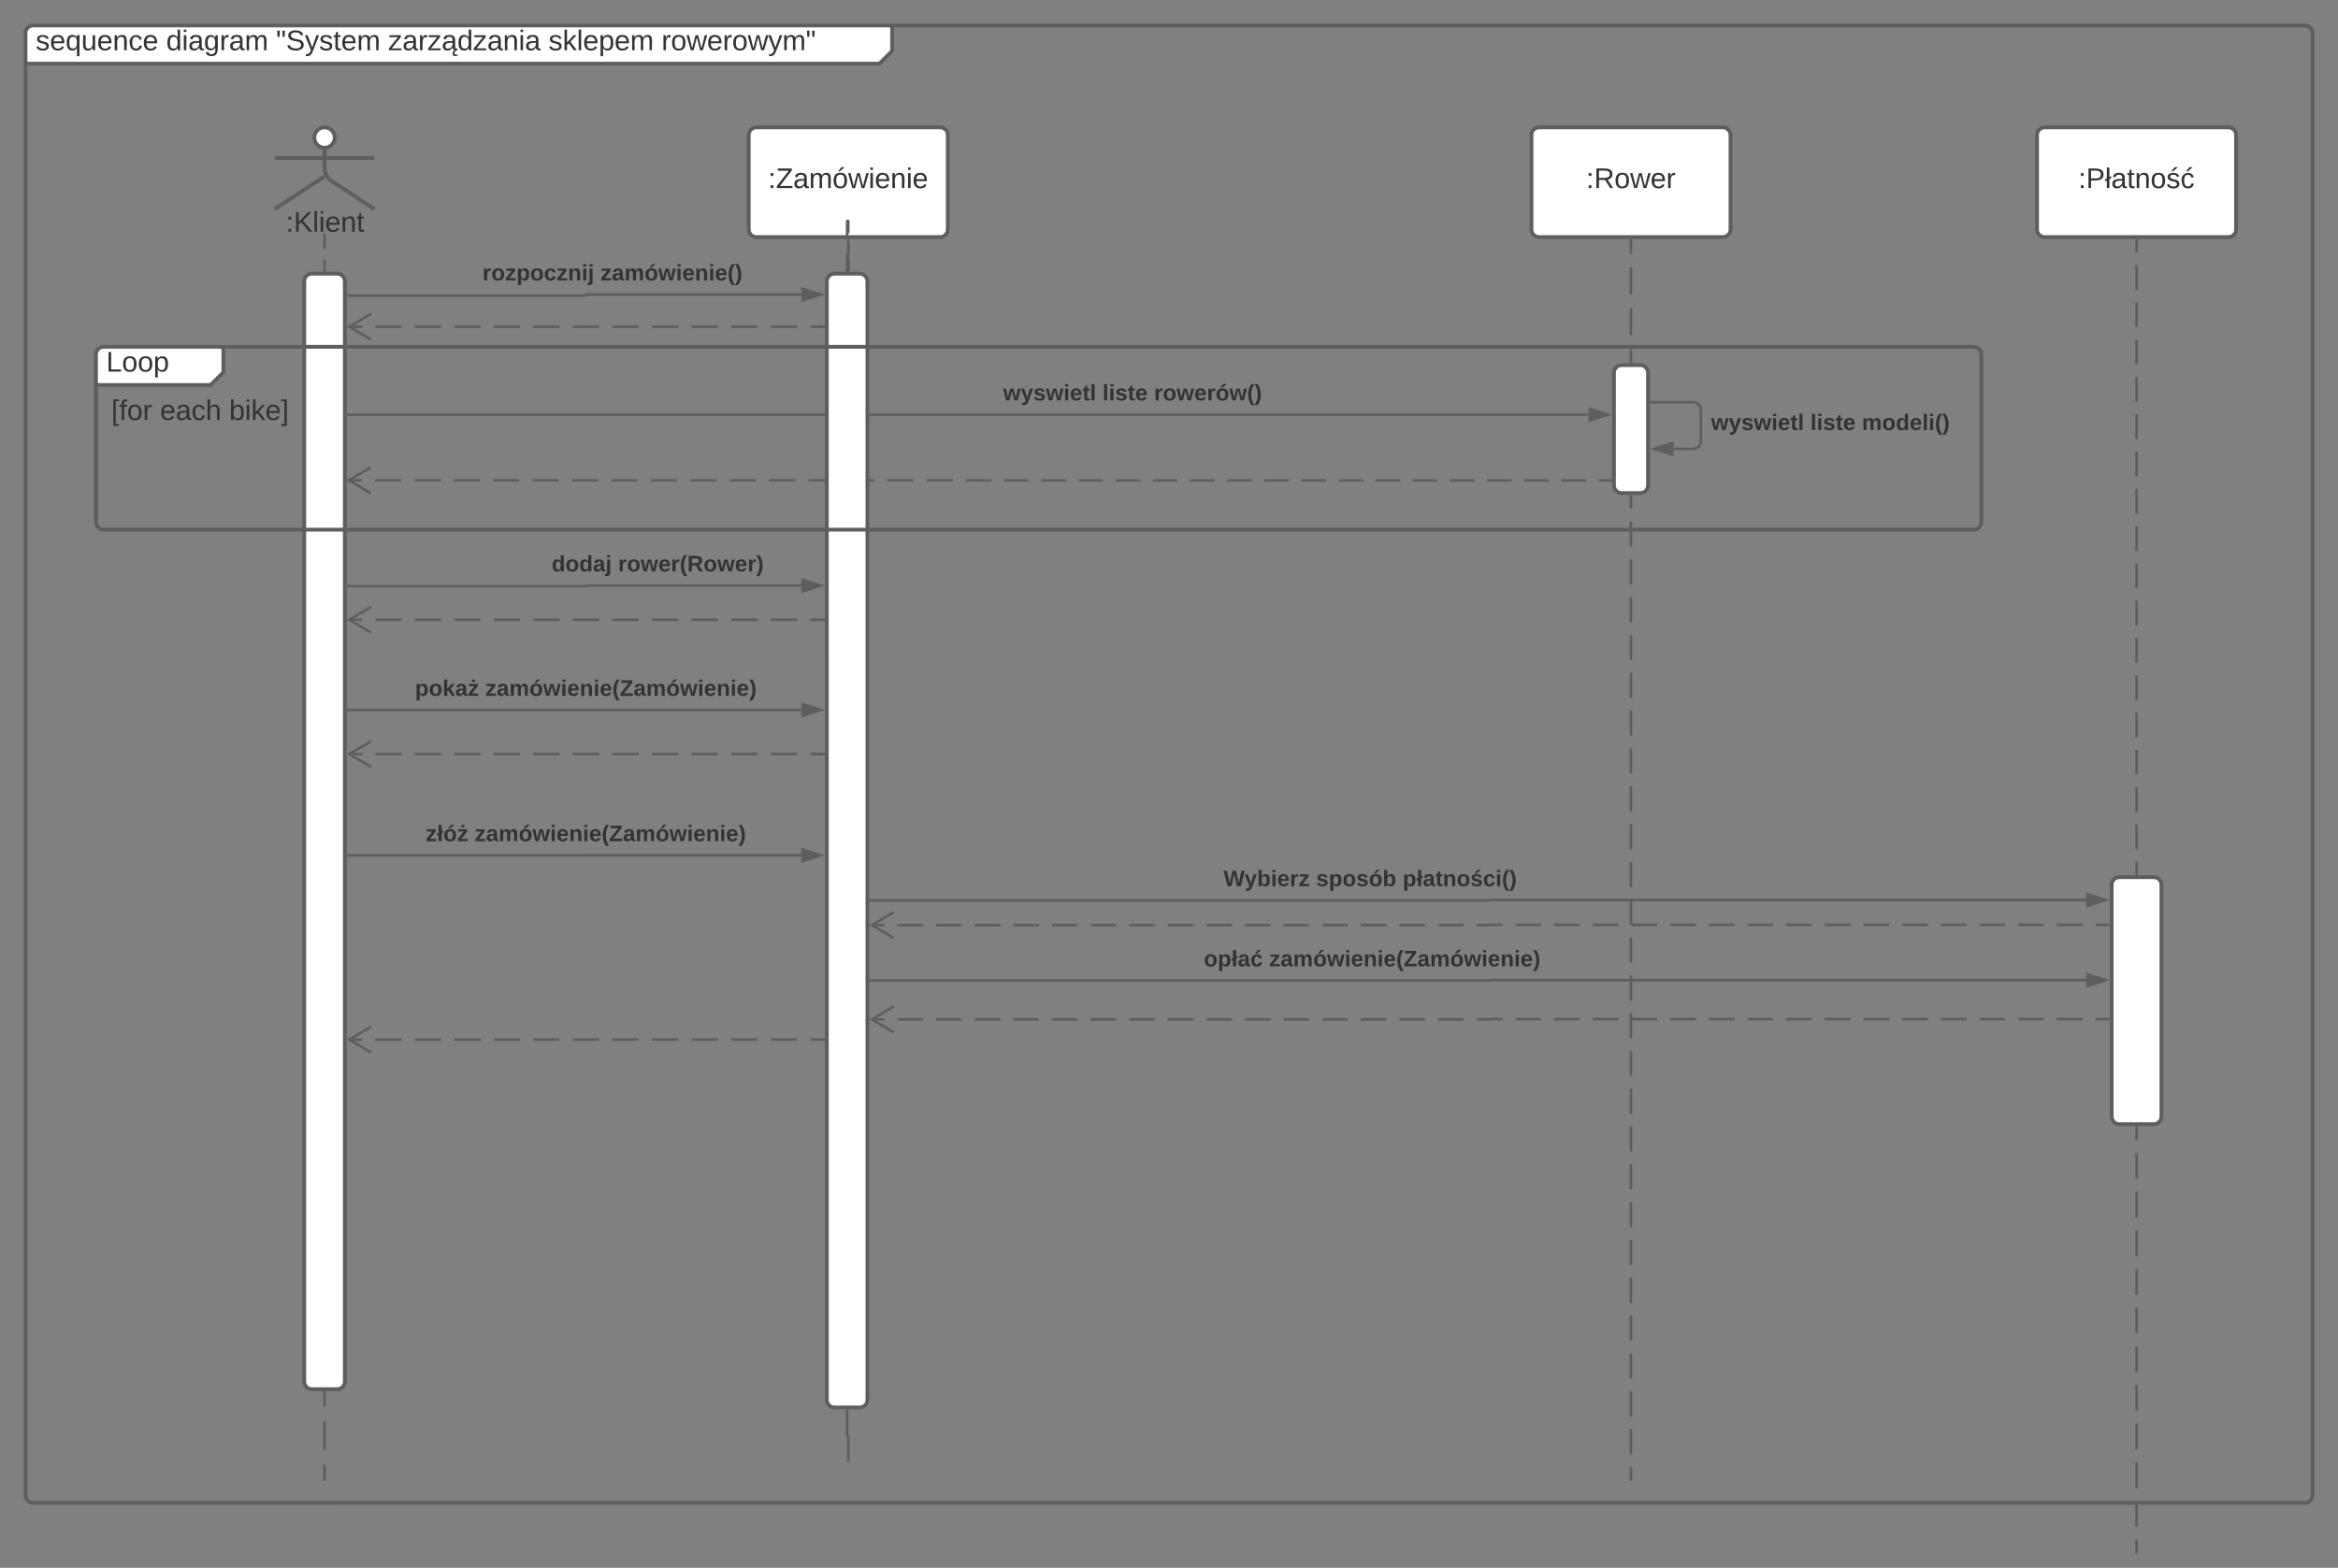 <svg xmlns="http://www.w3.org/2000/svg" xmlns:xlink="http://www.w3.org/1999/xlink" xmlns:lucid="lucid" width="1835.35" height="1231"><rect width="100%" height="100%" fill="#808080" stroke="none"/><g transform="translate(-1824.645 2520)" lucid:page-tab-id="IaPJuu.TAdye"><path d="M2087.43-2411.98c0 4.43-3.6 8.02-8.02 8.02s-8-3.6-8-8.02c0-4.43 3.58-8.02 8-8.02 4.44 0 8.03 3.6 8.03 8.02z" stroke="#5e5e5e" stroke-width="3" fill="#fff"/><path d="M2079.4-2403.96v16.45c0 3.3 2.26 7.47 5.03 9.3l34.05 22.35m-39.07-25.66l-39.06 25.65m0-40.1h78.14" stroke="#5e5e5e" stroke-width="3" fill="none"/><path d="M2040.34-2414c0-3.3 2.7-6 6-6h66.14c3.32 0 6 2.7 6 6v74.15c0 3.32-2.68 6-6 6h-66.14c-3.3 0-6-2.68-6-6z" fill="none"/><use xlink:href="#a" transform="matrix(1,0,0,1,1960.343,-2355.846) translate(88.698 17.778)"/><path d="M2079.4-2332.85v8.4m0 8.42v8.4" stroke="#5e5e5e" stroke-width="2" fill="none"/><path d="M2080.4-2332.82h-2v-4.03h2zM2080.4-2306.63h-2v-1.02h2z" fill="#5e5e5e"/><path d="M2079.4-1426.73v11.38m0 11.38v22.77m0 11.38v11.38" stroke="#5e5e5e" stroke-width="2" fill="none"/><path d="M2080.4-1426.7h-2v-1.03h2z" fill="#5e5e5e"/><path d="M2079.4-1358.46v1.02M3501.86-1634.83v10.12m0 10.1v20.24m0 10.1v20.25m0 10.1v20.23m0 10.12v20.23m0 10.12v20.23m0 10.12v20.23m0 10.1v20.24m0 10.12v20.23m0 10.12v20.22m0 10.12v20.23m0 10.1v10.13" stroke="#5e5e5e" stroke-width="2" fill="none"/><path d="M3502.86-1634.8h-2v-1.03h2z" fill="#5e5e5e"/><path d="M3501.86-1301.03v1.03M3501.86-2331.35v9.76m0 9.77v19.5m0 9.76v19.52m0 9.75v19.52m0 9.75v19.5m0 9.77v19.5m0 9.77v19.52m0 9.76v19.5m0 9.77v19.5m0 9.76v19.53m0 9.75v19.5m0 9.77v19.5m0 9.77v19.5m0 9.77v19.5m0 9.76v19.5m0 9.76v19.52m0 9.75v19.5m0 9.76v9.76" stroke="#5e5e5e" stroke-width="2" fill="none"/><path d="M3502.86-2331.32h-2v-1.03h2zM3502.86-1832.78h-2v-1.03h2z" fill="#5e5e5e"/><path d="M2063.48-2299.13c0-3.3 2.68-6 6-6h19.87c3.3 0 6 2.7 6 6v863.9c0 3.3-2.7 6-6 6h-19.87c-3.32 0-6-2.7-6-6zM3482.33-1825.28c0-3.32 2.68-6 6-6h27.07c3.3 0 6 2.68 6 6v181.95c0 3.32-2.7 6-6 6h-27.07c-3.32 0-6-2.68-6-6z" stroke="#5e5e5e" stroke-width="3" fill="#fff"/><path d="M3105-2130.32v9.9m0 9.9v19.78m0 9.9v19.8m0 9.9v19.78m0 9.9v19.8m0 9.88v19.8m0 9.9v19.78m0 9.9v19.8m0 9.9v19.78m0 9.9v19.8m0 9.88v19.8m0 9.9v19.78m0 9.9v19.8m0 9.9v19.78m0 9.9v19.8m0 9.88v19.8m0 9.9v19.78m0 9.9v19.8m0 9.9v19.78m0 9.9v19.78m0 9.9v19.8m0 9.9v19.78m0 9.9v19.8m0 9.88v19.8m0 9.9v19.78m0 9.9v19.8m0 9.9v9.88" stroke="#5e5e5e" stroke-width="2" fill="none"/><path d="M3106-2130.3h-2v-1.02h2z" fill="#5e5e5e"/><path d="M3105-1358.46v1.02M3105-2331.35v10.62m0 10.6v21.23m0 10.62v21.22m0 10.6v10.63" stroke="#5e5e5e" stroke-width="2" fill="none"/><path d="M3106-2331.32h-2v-1.03h2zM3106-2234.83h-2v-1.03h2z" fill="#5e5e5e"/><path d="M3091.63-2227.33c0-3.32 2.68-6 6-6h14.73c3.3 0 6 2.68 6 6v88.5c0 3.32-2.7 6-6 6h-14.73c-3.32 0-6-2.68-6-6z" stroke="#5e5e5e" stroke-width="3" fill="#fff"/><path d="M3089.13-2142.8h-9.72m-9.7 0h-19.45m-9.72 0h-19.45m-9.72 0h-19.44m-9.72 0h-19.44m-9.72 0h-19.44m-9.72 0h-19.44m-9.72 0h-19.44m-9.72 0h-19.44m-9.72 0h-19.45m-9.72 0h-19.44m-9.73 0h-19.44m-9.72 0h-19.43m-9.72 0h-19.44m-9.7 0h-19.45m-9.72 0H2642m-9.73 0h-19.45m-9.72 0h-9.72l-.03-.02v-.03l-.03-.03-.03-.02h-10.32m-10.3 0h-20.64m-10.3 0h-20.63m-10.3 0h-20.62m-10.3 0h-20.63m-10.3 0h-20.64m-10.3 0h-20.62m-10.3 0h-20.63m-10.3 0h-20.64m-10.3 0h-20.62m-10.3 0h-20.63m-10.3 0h-20.63m-10.32 0h-20.62m-10.3 0h-20.63m-10.3 0h-20.63m-10.3 0h-20.64m-10.3 0h-10.32" stroke="#5e5e5e" stroke-width="2" fill="none"/><path d="M3090.13-2141.8h-1.03v-2h1.03z" fill="#5e5e5e"/><path d="M2115.72-2153.08l-17.2 10.18 17.2 10.18" stroke="#5e5e5e" stroke-width="2" fill="none"/><path d="M3423.72-2414c0-3.3 2.7-6 6-6H3574c3.3 0 6 2.7 6 6v74.15c0 3.32-2.7 6-6 6h-144.28c-3.3 0-6-2.68-6-6z" stroke="#5e5e5e" stroke-width="3" fill="#fff"/><use xlink:href="#b" transform="matrix(1,0,0,1,3423.721,-2420) translate(32.357 47.684)"/><path d="M3026.85-2414c0-3.3 2.7-6 6-6h144.28c3.32 0 6 2.7 6 6v74.15c0 3.32-2.68 6-6 6h-144.28c-3.3 0-6-2.68-6-6z" stroke="#5e5e5e" stroke-width="3" fill="#fff"/><use xlink:href="#c" transform="matrix(1,0,0,1,3026.855,-2420) translate(42.912 47.684)"/><path d="M2097.54-2059.82h186.64c.1 0 .2-.1.2-.2s.1-.2.2-.2h169.13" stroke="#5e5e5e" stroke-width="2" fill="none"/><path d="M2097.57-2058.82h-.72v-2h.72z" fill="#5e5e5e"/><path d="M2468.97-2060.22l-14.26 4.63v-9.26z" stroke="#5e5e5e" stroke-width="2" fill="#5e5e5e"/><use xlink:href="#d" transform="matrix(1,0,0,1,2257.669,-2085.558) translate(0 14.222)"/><use xlink:href="#e" transform="matrix(1,0,0,1,2257.669,-2085.558) translate(52.198 14.222)"/><path d="M2490.54-2331.35v8.05m0 8.05v8.04" stroke="#5e5e5e" stroke-width="2" fill="none"/><path d="M2491.54-2331.32h-2v-1.03h2z" fill="#5e5e5e"/><path d="M2490.54-2307.23v1.02" stroke="#5e5e5e" stroke-width="2" fill="none"/><path d="M2412.4-2414c0-3.3 2.7-6 6-6h144.28c3.32 0 6 2.7 6 6v74.15c0 3.32-2.68 6-6 6H2418.4c-3.3 0-6-2.68-6-6z" stroke="#5e5e5e" stroke-width="3" fill="#fff"/><use xlink:href="#f" transform="matrix(1,0,0,1,2412.405,-2420) translate(15.196 47.684)"/><path d="M2490.54-2261.97v-9.36m0-9.36v-18.7m0-9.35v-18.72m0-9.35v-9.36l-.13-.32-.3-.13-.32.13-.13.32v12.85m0 12.85v12.85M2490.54-2262v1.03" stroke="#5e5e5e" stroke-width="2" fill="none"/><path d="M2490.65-2306.63h-2v-1.02h2z" fill="#5e5e5e"/><path d="M2489.65-1412.37v19.34l.13.3.32.15.3.13.14.32v19.34" stroke="#5e5e5e" stroke-width="2" fill="none"/><path d="M2490.65-1412.35h-2v-1.02h2z" fill="#5e5e5e"/><path d="M2490.54-1372.82v1.03M2097.54-2194.45h495.78s.02 0 .02-.02h478.3" stroke="#5e5e5e" stroke-width="2" fill="none"/><path d="M2097.57-2193.45h-.72v-2h.72z" fill="#5e5e5e"/><path d="M3086.9-2194.48l-14.27 4.64v-9.27z" stroke="#5e5e5e" stroke-width="2" fill="#5e5e5e"/><use xlink:href="#g" transform="matrix(1,0,0,1,2612.143,-2219.813) translate(0 14.222)"/><use xlink:href="#h" transform="matrix(1,0,0,1,2612.143,-2219.813) translate(77.975 14.222)"/><use xlink:href="#i" transform="matrix(1,0,0,1,2612.143,-2219.813) translate(118.42 14.222)"/><path d="M2097.54-2287.85h186.4c.24 0 .44-.2.44-.42 0-.24.2-.43.43-.43h168.9" stroke="#5e5e5e" stroke-width="2" fill="none"/><path d="M2097.57-2286.85h-.72v-2h.72z" fill="#5e5e5e"/><path d="M2468.97-2288.7l-14.26 4.63v-9.27z" stroke="#5e5e5e" stroke-width="2" fill="#5e5e5e"/><use xlink:href="#j" transform="matrix(1,0,0,1,2203.391,-2314.037) translate(0 14.222)"/><use xlink:href="#k" transform="matrix(1,0,0,1,2203.391,-2314.037) translate(92.642 14.222)"/><path d="M2471.2-2263.5h-10.36m-10.37 0h-20.74m-10.37 0h-20.75m-10.36 0h-20.74m-10.37 0h-20.74m-10.38 0h-20.74m-10.37 0h-10.36v.02h-10.34m-10.33 0h-20.65m-10.32 0h-20.66m-10.32 0h-20.65m-10.33 0h-20.65m-10.33 0h-20.65m-10.33 0h-10.33" stroke="#5e5e5e" stroke-width="2" fill="none"/><path d="M2472.2-2262.5h-1.02v-2h1.03z" fill="#5e5e5e"/><path d="M2116.03-2273.65l-17.22 10.18 17.23 10.18" stroke="#5e5e5e" stroke-width="2" fill="none"/><path d="M2473.7-2299.13c0-3.3 2.7-6 6-6h19.88c3.32 0 6 2.7 6 6v878.26c0 3.3-2.68 6-6 6h-19.87c-3.3 0-6-2.7-6-6z" stroke="#5e5e5e" stroke-width="3" fill="#fff"/><path d="M1900-2241.7c0-3.3 2.7-6 6-6h88c3.3 0 6 2.7 6 6v8c0 3.32-1.9 7.9-4.24 10.25l-1.52 1.52c-2.34 2.34-6.93 4.24-10.24 4.24h-78c-3.3 0-6-2.68-6-6z" fill="#fff"/><path d="M2000-2247.7v20l-10 10h-90" stroke="#5e5e5e" stroke-width="3" fill="none"/><path d="M1900-2241.7c0-3.3 2.7-6 6-6h1468c3.3 0 6 2.7 6 6v131.6c0 3.3-2.7 6-6 6H1906c-3.3 0-6-2.7-6-6z" stroke="#5e5e5e" stroke-width="3" fill="none"/><use xlink:href="#l" transform="matrix(1,0,0,1,1908,-2247.692) translate(0 19.444)"/><use xlink:href="#m" transform="matrix(1,0,0,1,1912,-2209.692) translate(0 19.444)"/><use xlink:href="#n" transform="matrix(1,0,0,1,1912,-2209.692) translate(38.21 19.444)"/><use xlink:href="#o" transform="matrix(1,0,0,1,1912,-2209.692) translate(92.531 19.444)"/><path d="M2471.2-2033.4h-10.36m-10.37 0h-20.74m-10.37 0h-20.75m-10.36 0h-20.74m-10.37 0h-20.74m-10.38 0h-20.74m-10.37 0h-20.7m-10.33 0h-20.65m-10.32 0h-20.66m-10.32 0h-20.65m-10.33 0h-20.65m-10.33 0h-20.65m-10.33 0h-10.33" stroke="#5e5e5e" stroke-width="2" fill="none"/><path d="M2472.2-2032.4h-1.02v-2h1.03z" fill="#5e5e5e"/><path d="M2116.03-2043.58l-17.22 10.18 17.23 10.18M2097.85-1962.55h355.86" stroke="#5e5e5e" stroke-width="2" fill="none"/><path d="M2097.87-1961.55h-1.02v-2h1.02z" fill="#5e5e5e"/><path d="M2468.97-1962.56l-14.26 4.63v-9.27z" stroke="#5e5e5e" stroke-width="2" fill="#5e5e5e"/><use xlink:href="#p" transform="matrix(1,0,0,1,2150.43,-1987.897) translate(0 14.222)"/><use xlink:href="#q" transform="matrix(1,0,0,1,2150.43,-1987.897) translate(55.21 14.222)"/><path d="M2471.2-1927.93h-10.36m-10.37 0h-20.74m-10.37 0h-20.75m-10.36 0h-20.74m-10.37 0h-20.74m-10.38 0h-20.74m-10.37 0h-10.36l-.02.02h-10.32m-10.33 0h-20.65m-10.32 0h-20.66m-10.32 0h-20.65m-10.33 0h-20.65m-10.33 0h-20.65m-10.33 0h-10.33" stroke="#5e5e5e" stroke-width="2" fill="none"/><path d="M2472.2-1926.93h-1.02v-2h1.03z" fill="#5e5e5e"/><path d="M2116.03-1938.1l-17.22 10.2 17.23 10.17M2097.85-1848.4h186.67c0-.02 0-.02.02-.02h169.17" stroke="#5e5e5e" stroke-width="2" fill="none"/><path d="M2097.87-1847.4h-1.02v-2h1.02z" fill="#5e5e5e"/><path d="M2468.97-1848.42l-14.26 4.63v-9.26z" stroke="#5e5e5e" stroke-width="2" fill="#5e5e5e"/><use xlink:href="#r" transform="matrix(1,0,0,1,2158.8,-1873.755) translate(0 14.222)"/><use xlink:href="#q" transform="matrix(1,0,0,1,2158.8,-1873.755) translate(38.469 14.222)"/><path d="M2508.08-1813.07h485.76c.06 0 .1-.05.1-.12 0-.05.06-.1.13-.1h468.25" stroke="#5e5e5e" stroke-width="2" fill="none"/><path d="M2508.1-1812.07h-1.02v-2h1.03z" fill="#5e5e5e"/><path d="M3477.6-1813.3l-14.28 4.64v-9.27z" stroke="#5e5e5e" stroke-width="2" fill="#5e5e5e"/><use xlink:href="#s" transform="matrix(1,0,0,1,2785.18,-1838.407) translate(0 14.222)"/><use xlink:href="#t" transform="matrix(1,0,0,1,2785.18,-1838.407) translate(72.642 14.222)"/><use xlink:href="#u" transform="matrix(1,0,0,1,2785.18,-1838.407) translate(140.593 14.222)"/><path d="M3479.83-1793.84h-10.12m-10.1 0h-20.25m-10.12 0H3409m-10.13 0h-20.24m-10.12 0h-20.23m-10.12 0h-20.24m-10.1 0h-20.25m-10.12 0h-20.24m-10.13 0h-20.24m-10.12 0h-20.23m-10.12 0h-20.24m-10.1 0h-20.25m-10.12 0h-20.24m-10.13 0h-20.24m-10.12 0h-20.23m-10.12 0h-20.24m-10.1 0h-10.13l-.08.03-.05.07-.03.08-.08.04h-10.1m-10.1 0h-20.2m-10.12 0h-20.2m-10.1 0h-20.2m-10.1 0h-20.22m-10.1 0h-20.2m-10.1 0h-20.22m-10.1 0h-20.2m-10.1 0h-20.2m-10.12 0h-20.2m-10.1 0h-20.2m-10.1 0h-20.22m-10.1 0h-20.2m-10.1 0h-20.22m-10.1 0h-20.2m-10.1 0h-20.2m-10.12 0h-10.1" stroke="#5e5e5e" stroke-width="2" fill="none"/><path d="M3480.83-1792.84h-1.03v-2h1.03z" fill="#5e5e5e"/><path d="M2526.26-1803.8l-17.2 10.2 17.2 10.17M2508.08-1750.14h485.75c.07 0 .12-.05.12-.12 0-.07.06-.12.13-.12h468.24" stroke="#5e5e5e" stroke-width="2" fill="none"/><path d="M2508.1-1749.14h-1.02v-2h1.03z" fill="#5e5e5e"/><path d="M3477.6-1750.38l-14.28 4.63v-9.27z" stroke="#5e5e5e" stroke-width="2" fill="#5e5e5e"/><use xlink:href="#v" transform="matrix(1,0,0,1,2769.697,-1775.47) translate(0 14.222)"/><use xlink:href="#q" transform="matrix(1,0,0,1,2769.697,-1775.47) translate(51.259 14.222)"/><path d="M3479.83-1719.82h-10.12m-10.1 0h-20.25m-10.12 0H3409m-10.13 0h-20.24m-10.12 0h-20.23m-10.12 0h-20.24m-10.1 0h-20.25m-10.12 0h-20.24m-10.13 0h-20.24m-10.12 0h-20.22m-10.12 0h-20.24m-10.12 0h-20.24m-10.12 0h-20.24m-10.12 0h-20.24m-10.12 0h-20.24m-10.12 0h-20.24m-10.12 0h-10.12l-.1.03-.03.1-.03.1-.1.03h-10.1m-10.1 0h-20.2m-10.1 0h-20.2m-10.12 0h-20.2m-10.1 0h-20.2m-10.1 0h-20.22m-10.1 0h-20.2m-10.1 0h-20.2m-10.12 0h-20.2m-10.1 0h-20.2m-10.1 0h-20.22m-10.1 0h-20.2m-10.1 0h-20.2m-10.1 0h-20.22m-10.1 0h-20.2m-10.1 0h-20.22m-10.1 0h-10.1" stroke="#5e5e5e" stroke-width="2" fill="none"/><path d="M3480.83-1718.82h-1.03v-2h1.03z" fill="#5e5e5e"/><path d="M2526.26-1729.75l-17.2 10.18 17.2 10.18M2471.2-1703.77h-10.36m-10.37 0h-20.74m-10.37 0h-20.75m-10.36 0h-20.74m-10.37 0h-20.74m-10.38 0h-20.74m-10.37 0h-20.7m-10.33 0h-20.65m-10.32 0h-20.66m-10.32 0h-20.65m-10.33 0h-20.65m-10.33 0h-20.65m-10.33 0h-10.33" stroke="#5e5e5e" stroke-width="2" fill="none"/><path d="M2472.2-1702.77h-1.02v-2h1.03z" fill="#5e5e5e"/><path d="M2116.03-1713.94l-17.22 10.18 17.23 10.2" stroke="#5e5e5e" stroke-width="2" fill="none"/><path d="M1844.65-2494c0-3.3 2.68-6 6-6H2519c3.3 0 6 2.7 6 6v8c0 3.3-1.9 7.9-4.24 10.24l-1.52 1.52c-2.34 2.34-6.93 4.24-10.24 4.24h-658.35c-3.32 0-6-2.7-6-6z" fill="#fff"/><path d="M2525-2500v20l-10 10h-670.35" stroke="#5e5e5e" stroke-width="3" fill="none"/><path d="M1844.65-2494c0-3.3 2.68-6 6-6H3634c3.3 0 6 2.7 6 6v1148c0 3.3-2.7 6-6 6H1850.65c-3.32 0-6-2.7-6-6z" stroke="#5e5e5e" stroke-width="3" fill="none"/><g><use xlink:href="#w" transform="matrix(1,0,0,1,1852.645,-2500) translate(0 19.444)"/><use xlink:href="#x" transform="matrix(1,0,0,1,1852.645,-2500) translate(102.469 19.444)"/><use xlink:href="#y" transform="matrix(1,0,0,1,1852.645,-2500) translate(188.704 19.444)"/><use xlink:href="#z" transform="matrix(1,0,0,1,1852.645,-2500) translate(276.728 19.444)"/><use xlink:href="#A" transform="matrix(1,0,0,1,1852.645,-2500) translate(402.531 19.444)"/><use xlink:href="#B" transform="matrix(1,0,0,1,1852.645,-2500) translate(491.296 19.444)"/></g><path d="M3120.86-2204.2h33c3.3 0 6 2.68 6 6v24.6c0 3.33-2.7 6-6 6h-15.5" stroke="#5e5e5e" stroke-width="2" fill="none"/><path d="M3120.9-2203.2h-1.04v-2h1.03z" fill="#5e5e5e"/><path d="M3123.1-2167.6l14.26-4.62v9.27z" stroke="#5e5e5e" stroke-width="2" fill="#5e5e5e"/><g><use xlink:href="#g" transform="matrix(1,0,0,1,3167.86,-2196.562) translate(0 14.222)"/><use xlink:href="#h" transform="matrix(1,0,0,1,3167.86,-2196.562) translate(77.975 14.222)"/><use xlink:href="#C" transform="matrix(1,0,0,1,3167.86,-2196.562) translate(118.42 14.222)"/></g><defs><path fill="#333" d="M33-154v-36h34v36H33zM33 0v-36h34V0H33" id="D"/><path fill="#333" d="M194 0L95-120 63-95V0H30v-248h33v124l119-124h40L117-140 236 0h-42" id="E"/><path fill="#333" d="M24 0v-261h32V0H24" id="F"/><path fill="#333" d="M24-231v-30h32v30H24zM24 0v-190h32V0H24" id="G"/><path fill="#333" d="M100-194c63 0 86 42 84 106H49c0 40 14 67 53 68 26 1 43-12 49-29l28 8c-11 28-37 45-77 45C44 4 14-33 15-96c1-61 26-98 85-98zm52 81c6-60-76-77-97-28-3 7-6 17-6 28h103" id="H"/><path fill="#333" d="M117-194c89-4 53 116 60 194h-32v-121c0-31-8-49-39-48C34-167 62-67 57 0H25l-1-190h30c1 10-1 24 2 32 11-22 29-35 61-36" id="I"/><path fill="#333" d="M59-47c-2 24 18 29 38 22v24C64 9 27 4 27-40v-127H5v-23h24l9-43h21v43h35v23H59v120" id="J"/><g id="a"><use transform="matrix(0.062,0,0,0.062,0,0)" xlink:href="#D"/><use transform="matrix(0.062,0,0,0.062,6.173,0)" xlink:href="#E"/><use transform="matrix(0.062,0,0,0.062,20.988,0)" xlink:href="#F"/><use transform="matrix(0.062,0,0,0.062,25.864,0)" xlink:href="#G"/><use transform="matrix(0.062,0,0,0.062,30.741,0)" xlink:href="#H"/><use transform="matrix(0.062,0,0,0.062,43.086,0)" xlink:href="#I"/><use transform="matrix(0.062,0,0,0.062,55.432,0)" xlink:href="#J"/></g><path fill="#333" d="M30-248c87 1 191-15 191 75 0 78-77 80-158 76V0H30v-248zm33 125c57 0 124 11 124-50 0-59-68-47-124-48v98" id="K"/><path fill="#333" d="M24 0v-95L3-83v-28l21-12v-138h32v120l22-13v28l-22 12V0H24" id="L"/><path fill="#333" d="M141-36C126-15 110 5 73 4 37 3 15-17 15-53c-1-64 63-63 125-63 3-35-9-54-41-54-24 1-41 7-42 31l-33-3c5-37 33-52 76-52 45 0 72 20 72 64v82c-1 20 7 32 28 27v20c-31 9-61-2-59-35zM48-53c0 20 12 33 32 33 41-3 63-29 60-74-43 2-92-5-92 41" id="M"/><path fill="#333" d="M100-194c62-1 85 37 85 99 1 63-27 99-86 99S16-35 15-95c0-66 28-99 85-99zM99-20c44 1 53-31 53-75 0-43-8-75-51-75s-53 32-53 75 10 74 51 75" id="N"/><path fill="#333" d="M135-143c-3-34-86-38-87 0 15 53 115 12 119 90S17 21 10-45l28-5c4 36 97 45 98 0-10-56-113-15-118-90-4-57 82-63 122-42 12 7 21 19 24 35zm-67-68c8-23 27-35 38-54h36v5l-58 49H68" id="O"/><path fill="#333" d="M96-169c-40 0-48 33-48 73s9 75 48 75c24 0 41-14 43-38l32 2c-6 37-31 61-74 61-59 0-76-41-82-99-10-93 101-131 147-64 4 7 5 14 7 22l-32 3c-4-21-16-35-41-35zm-20-42c8-23 27-35 38-54h36v5l-58 49H76" id="P"/><g id="b"><use transform="matrix(0.062,0,0,0.062,0,0)" xlink:href="#D"/><use transform="matrix(0.062,0,0,0.062,6.173,0)" xlink:href="#K"/><use transform="matrix(0.062,0,0,0.062,20.988,0)" xlink:href="#L"/><use transform="matrix(0.062,0,0,0.062,25.864,0)" xlink:href="#M"/><use transform="matrix(0.062,0,0,0.062,38.21,0)" xlink:href="#J"/><use transform="matrix(0.062,0,0,0.062,44.383,0)" xlink:href="#I"/><use transform="matrix(0.062,0,0,0.062,56.728,0)" xlink:href="#N"/><use transform="matrix(0.062,0,0,0.062,69.074,0)" xlink:href="#O"/><use transform="matrix(0.062,0,0,0.062,80.185,0)" xlink:href="#P"/></g><path fill="#333" d="M233-177c-1 41-23 64-60 70L243 0h-38l-65-103H63V0H30v-248c88 3 205-21 203 71zM63-129c60-2 137 13 137-47 0-61-80-42-137-45v92" id="Q"/><path fill="#333" d="M206 0h-36l-40-164L89 0H53L-1-190h32L70-26l43-164h34l41 164 42-164h31" id="R"/><path fill="#333" d="M114-163C36-179 61-72 57 0H25l-1-190h30c1 12-1 29 2 39 6-27 23-49 58-41v29" id="S"/><g id="c"><use transform="matrix(0.062,0,0,0.062,0,0)" xlink:href="#D"/><use transform="matrix(0.062,0,0,0.062,6.173,0)" xlink:href="#Q"/><use transform="matrix(0.062,0,0,0.062,22.16,0)" xlink:href="#N"/><use transform="matrix(0.062,0,0,0.062,34.506,0)" xlink:href="#R"/><use transform="matrix(0.062,0,0,0.062,50.494,0)" xlink:href="#H"/><use transform="matrix(0.062,0,0,0.062,62.84,0)" xlink:href="#S"/></g><path fill="#333" d="M88-194c31-1 46 15 58 34l-1-101h50l1 261h-48c-2-10 0-23-3-31C134-8 116 4 84 4 32 4 16-41 15-95c0-56 19-97 73-99zm17 164c33 0 40-30 41-66 1-37-9-64-41-64s-38 30-39 65c0 43 13 65 39 65" id="T"/><path fill="#333" d="M110-194c64 0 96 36 96 99 0 64-35 99-97 99-61 0-95-36-95-99 0-62 34-99 96-99zm-1 164c35 0 45-28 45-65 0-40-10-65-43-65-34 0-45 26-45 65 0 36 10 65 43 65" id="U"/><path fill="#333" d="M133-34C117-15 103 5 69 4 32 3 11-16 11-54c-1-60 55-63 116-61 1-26-3-47-28-47-18 1-26 9-28 27l-52-2c7-38 36-58 82-57s74 22 75 68l1 82c-1 14 12 18 25 15v27c-30 8-71 5-69-32zm-48 3c29 0 43-24 42-57-32 0-66-3-65 30 0 17 8 27 23 27" id="V"/><path fill="#333" d="M25-224v-37h50v37H25zM75 22c2 45-34 59-81 51V38c22 5 31-5 31-27v-201h50V22" id="W"/><g id="d"><use transform="matrix(0.049,0,0,0.049,0,0)" xlink:href="#T"/><use transform="matrix(0.049,0,0,0.049,10.815,0)" xlink:href="#U"/><use transform="matrix(0.049,0,0,0.049,21.63,0)" xlink:href="#T"/><use transform="matrix(0.049,0,0,0.049,32.444,0)" xlink:href="#V"/><use transform="matrix(0.049,0,0,0.049,42.321,0)" xlink:href="#W"/></g><path fill="#333" d="M135-150c-39-12-60 13-60 57V0H25l-1-190h47c2 13-1 29 3 40 6-28 27-53 61-41v41" id="X"/><path fill="#333" d="M231 0h-52l-39-155L100 0H48L-1-190h46L77-45c9-52 24-97 36-145h53l37 145 32-145h46" id="Y"/><path fill="#333" d="M185-48c-13 30-37 53-82 52C43 2 14-33 14-96s30-98 90-98c62 0 83 45 84 108H66c0 31 8 55 39 56 18 0 30-7 34-22zm-45-69c5-46-57-63-70-21-2 6-4 13-4 21h74" id="Z"/><path fill="#333" d="M67-93c0 74 22 123 53 168H70C40 30 18-18 18-93s22-123 52-168h50c-32 44-53 94-53 168" id="aa"/><path fill="#333" d="M240-174c0 40-23 61-54 70L253 0h-59l-57-94H76V0H24v-248c93 4 217-23 216 74zM76-134c48-2 112 12 112-38 0-48-66-32-112-35v73" id="ab"/><path fill="#333" d="M102-93c0 74-22 123-52 168H0C30 29 54-18 53-93c0-74-22-123-53-168h50c30 45 52 94 52 168" id="ac"/><g id="e"><use transform="matrix(0.049,0,0,0.049,0,0)" xlink:href="#X"/><use transform="matrix(0.049,0,0,0.049,6.914,0)" xlink:href="#U"/><use transform="matrix(0.049,0,0,0.049,17.728,0)" xlink:href="#Y"/><use transform="matrix(0.049,0,0,0.049,31.556,0)" xlink:href="#Z"/><use transform="matrix(0.049,0,0,0.049,41.432,0)" xlink:href="#X"/><use transform="matrix(0.049,0,0,0.049,48.346,0)" xlink:href="#aa"/><use transform="matrix(0.049,0,0,0.049,54.222,0)" xlink:href="#ab"/><use transform="matrix(0.049,0,0,0.049,67.012,0)" xlink:href="#U"/><use transform="matrix(0.049,0,0,0.049,77.827,0)" xlink:href="#Y"/><use transform="matrix(0.049,0,0,0.049,91.654,0)" xlink:href="#Z"/><use transform="matrix(0.049,0,0,0.049,101.531,0)" xlink:href="#X"/><use transform="matrix(0.049,0,0,0.049,108.444,0)" xlink:href="#ac"/></g><path fill="#333" d="M209 0H11v-25l151-195H24v-28h176v25L50-27h159V0" id="ad"/><path fill="#333" d="M210-169c-67 3-38 105-44 169h-31v-121c0-29-5-50-35-48C34-165 62-65 56 0H25l-1-190h30c1 10-1 24 2 32 10-44 99-50 107 0 11-21 27-35 58-36 85-2 47 119 55 194h-31v-121c0-29-5-49-35-48" id="ae"/><path fill="#333" d="M100-194c62-1 85 37 85 99 1 63-27 99-86 99S16-35 15-95c0-66 28-99 85-99zM99-20c44 1 53-31 53-75 0-43-8-75-51-75s-53 32-53 75 10 74 51 75zM76-211c8-23 27-35 38-54h36v5l-58 49H76" id="af"/><g id="f"><use transform="matrix(0.062,0,0,0.062,0,0)" xlink:href="#D"/><use transform="matrix(0.062,0,0,0.062,6.173,0)" xlink:href="#ad"/><use transform="matrix(0.062,0,0,0.062,19.691,0)" xlink:href="#M"/><use transform="matrix(0.062,0,0,0.062,32.037,0)" xlink:href="#ae"/><use transform="matrix(0.062,0,0,0.062,50.494,0)" xlink:href="#af"/><use transform="matrix(0.062,0,0,0.062,62.84,0)" xlink:href="#R"/><use transform="matrix(0.062,0,0,0.062,78.827,0)" xlink:href="#G"/><use transform="matrix(0.062,0,0,0.062,83.704,0)" xlink:href="#H"/><use transform="matrix(0.062,0,0,0.062,96.049,0)" xlink:href="#I"/><use transform="matrix(0.062,0,0,0.062,108.395,0)" xlink:href="#G"/><use transform="matrix(0.062,0,0,0.062,113.272,0)" xlink:href="#H"/></g><path fill="#333" d="M123 10C108 53 80 86 19 72V37c35 8 53-11 59-39L3-190h52l48 148c12-52 28-100 44-148h51" id="ag"/><path fill="#333" d="M137-138c1-29-70-34-71-4 15 46 118 7 119 86 1 83-164 76-172 9l43-7c4 19 20 25 44 25 33 8 57-30 24-41C81-84 22-81 20-136c-2-80 154-74 161-7" id="ah"/><path fill="#333" d="M25-224v-37h50v37H25zM25 0v-190h50V0H25" id="ai"/><path fill="#333" d="M115-3C79 11 28 4 28-45v-112H4v-33h27l15-45h31v45h36v33H77v99c-1 23 16 31 38 25v30" id="aj"/><path fill="#333" d="M25 0v-261h50V0H25" id="ak"/><g id="g"><use transform="matrix(0.049,0,0,0.049,0,0)" xlink:href="#Y"/><use transform="matrix(0.049,0,0,0.049,13.827,0)" xlink:href="#ag"/><use transform="matrix(0.049,0,0,0.049,23.704,0)" xlink:href="#ah"/><use transform="matrix(0.049,0,0,0.049,33.58,0)" xlink:href="#Y"/><use transform="matrix(0.049,0,0,0.049,47.407,0)" xlink:href="#ai"/><use transform="matrix(0.049,0,0,0.049,52.346,0)" xlink:href="#Z"/><use transform="matrix(0.049,0,0,0.049,62.222,0)" xlink:href="#aj"/><use transform="matrix(0.049,0,0,0.049,68.099,0)" xlink:href="#ak"/></g><g id="h"><use transform="matrix(0.049,0,0,0.049,0,0)" xlink:href="#ak"/><use transform="matrix(0.049,0,0,0.049,4.938,0)" xlink:href="#ai"/><use transform="matrix(0.049,0,0,0.049,9.877,0)" xlink:href="#ah"/><use transform="matrix(0.049,0,0,0.049,19.753,0)" xlink:href="#aj"/><use transform="matrix(0.049,0,0,0.049,25.63,0)" xlink:href="#Z"/></g><path fill="#333" d="M110-194c64 0 96 36 96 99 0 64-35 99-97 99-61 0-95-36-95-99 0-62 34-99 96-99zm-1 164c35 0 45-28 45-65 0-40-10-65-43-65-34 0-45 26-45 65 0 36 10 65 43 65zM81-208v-5l45-51h45v8l-60 48H81" id="al"/><g id="i"><use transform="matrix(0.049,0,0,0.049,0,0)" xlink:href="#X"/><use transform="matrix(0.049,0,0,0.049,6.914,0)" xlink:href="#U"/><use transform="matrix(0.049,0,0,0.049,17.728,0)" xlink:href="#Y"/><use transform="matrix(0.049,0,0,0.049,31.556,0)" xlink:href="#Z"/><use transform="matrix(0.049,0,0,0.049,41.432,0)" xlink:href="#X"/><use transform="matrix(0.049,0,0,0.049,48.346,0)" xlink:href="#al"/><use transform="matrix(0.049,0,0,0.049,59.16,0)" xlink:href="#Y"/><use transform="matrix(0.049,0,0,0.049,72.988,0)" xlink:href="#aa"/><use transform="matrix(0.049,0,0,0.049,78.864,0)" xlink:href="#ac"/></g><path fill="#333" d="M12 0v-35l95-120H19v-35h142v35L67-36h103V0H12" id="am"/><path fill="#333" d="M135-194c53 0 70 44 70 98 0 56-19 98-73 100-31 1-45-17-59-34 3 33 2 69 2 105H25l-1-265h48c2 10 0 23 3 31 11-24 29-35 60-35zM114-30c33 0 39-31 40-66 0-38-9-64-40-64-56 0-55 130 0 130" id="an"/><path fill="#333" d="M190-63c-7 42-38 67-86 67-59 0-84-38-90-98-12-110 154-137 174-36l-49 2c-2-19-15-32-35-32-30 0-35 28-38 64-6 74 65 87 74 30" id="ao"/><path fill="#333" d="M135-194c87-1 58 113 63 194h-50c-7-57 23-157-34-157-59 0-34 97-39 157H25l-1-190h47c2 12-1 28 3 38 12-26 28-41 61-42" id="ap"/><g id="j"><use transform="matrix(0.049,0,0,0.049,0,0)" xlink:href="#X"/><use transform="matrix(0.049,0,0,0.049,6.914,0)" xlink:href="#U"/><use transform="matrix(0.049,0,0,0.049,17.728,0)" xlink:href="#am"/><use transform="matrix(0.049,0,0,0.049,26.617,0)" xlink:href="#an"/><use transform="matrix(0.049,0,0,0.049,37.432,0)" xlink:href="#U"/><use transform="matrix(0.049,0,0,0.049,48.247,0)" xlink:href="#ao"/><use transform="matrix(0.049,0,0,0.049,58.123,0)" xlink:href="#am"/><use transform="matrix(0.049,0,0,0.049,67.012,0)" xlink:href="#ap"/><use transform="matrix(0.049,0,0,0.049,77.827,0)" xlink:href="#ai"/><use transform="matrix(0.049,0,0,0.049,82.765,0)" xlink:href="#W"/></g><path fill="#333" d="M220-157c-53 9-28 100-34 157h-49v-107c1-27-5-49-29-50C55-147 81-57 75 0H25l-1-190h47c2 12-1 28 3 38 10-53 101-56 108 0 13-22 24-43 59-42 82 1 51 116 57 194h-49v-107c-1-25-5-48-29-50" id="aq"/><g id="k"><use transform="matrix(0.049,0,0,0.049,0,0)" xlink:href="#am"/><use transform="matrix(0.049,0,0,0.049,8.889,0)" xlink:href="#V"/><use transform="matrix(0.049,0,0,0.049,18.765,0)" xlink:href="#aq"/><use transform="matrix(0.049,0,0,0.049,34.568,0)" xlink:href="#al"/><use transform="matrix(0.049,0,0,0.049,45.383,0)" xlink:href="#Y"/><use transform="matrix(0.049,0,0,0.049,59.21,0)" xlink:href="#ai"/><use transform="matrix(0.049,0,0,0.049,64.148,0)" xlink:href="#Z"/><use transform="matrix(0.049,0,0,0.049,74.025,0)" xlink:href="#ap"/><use transform="matrix(0.049,0,0,0.049,84.84,0)" xlink:href="#ai"/><use transform="matrix(0.049,0,0,0.049,89.778,0)" xlink:href="#Z"/><use transform="matrix(0.049,0,0,0.049,99.654,0)" xlink:href="#aa"/><use transform="matrix(0.049,0,0,0.049,105.531,0)" xlink:href="#ac"/></g><path fill="#333" d="M30 0v-248h33v221h125V0H30" id="ar"/><path fill="#333" d="M115-194c55 1 70 41 70 98S169 2 115 4C84 4 66-9 55-30l1 105H24l-1-265h31l2 30c10-21 28-34 59-34zm-8 174c40 0 45-34 45-75s-6-73-45-74c-42 0-51 32-51 76 0 43 10 73 51 73" id="as"/><g id="l"><use transform="matrix(0.062,0,0,0.062,0,0)" xlink:href="#ar"/><use transform="matrix(0.062,0,0,0.062,12.346,0)" xlink:href="#N"/><use transform="matrix(0.062,0,0,0.062,24.691,0)" xlink:href="#N"/><use transform="matrix(0.062,0,0,0.062,37.037,0)" xlink:href="#as"/></g><path fill="#333" d="M26 75v-336h71v23H56V52h41v23H26" id="at"/><path fill="#333" d="M101-234c-31-9-42 10-38 44h38v23H63V0H32v-167H5v-23h27c-7-52 17-82 69-68v24" id="au"/><g id="m"><use transform="matrix(0.062,0,0,0.062,0,0)" xlink:href="#at"/><use transform="matrix(0.062,0,0,0.062,6.173,0)" xlink:href="#au"/><use transform="matrix(0.062,0,0,0.062,12.346,0)" xlink:href="#N"/><use transform="matrix(0.062,0,0,0.062,24.691,0)" xlink:href="#S"/></g><path fill="#333" d="M96-169c-40 0-48 33-48 73s9 75 48 75c24 0 41-14 43-38l32 2c-6 37-31 61-74 61-59 0-76-41-82-99-10-93 101-131 147-64 4 7 5 14 7 22l-32 3c-4-21-16-35-41-35" id="av"/><path fill="#333" d="M106-169C34-169 62-67 57 0H25v-261h32l-1 103c12-21 28-36 61-36 89 0 53 116 60 194h-32v-121c2-32-8-49-39-48" id="aw"/><g id="n"><use transform="matrix(0.062,0,0,0.062,0,0)" xlink:href="#H"/><use transform="matrix(0.062,0,0,0.062,12.346,0)" xlink:href="#M"/><use transform="matrix(0.062,0,0,0.062,24.691,0)" xlink:href="#av"/><use transform="matrix(0.062,0,0,0.062,35.802,0)" xlink:href="#aw"/></g><path fill="#333" d="M115-194c53 0 69 39 70 98 0 66-23 100-70 100C84 3 66-7 56-30L54 0H23l1-261h32v101c10-23 28-34 59-34zm-8 174c40 0 45-34 45-75 0-40-5-75-45-74-42 0-51 32-51 76 0 43 10 73 51 73" id="ax"/><path fill="#333" d="M143 0L79-87 56-68V0H24v-261h32v163l83-92h37l-77 82L181 0h-38" id="ay"/><path fill="#333" d="M3 75V52h41v-290H3v-23h71V75H3" id="az"/><g id="o"><use transform="matrix(0.062,0,0,0.062,0,0)" xlink:href="#ax"/><use transform="matrix(0.062,0,0,0.062,12.346,0)" xlink:href="#G"/><use transform="matrix(0.062,0,0,0.062,17.222,0)" xlink:href="#ay"/><use transform="matrix(0.062,0,0,0.062,28.333,0)" xlink:href="#H"/><use transform="matrix(0.062,0,0,0.062,40.679,0)" xlink:href="#az"/></g><path fill="#333" d="M147 0L96-86 75-71V0H25v-261h50v150l67-79h53l-66 74L201 0h-54" id="aA"/><path fill="#333" d="M12 0v-35l95-120H19v-35h142v35L67-36h103V0H12zm56-223v-36h50v36H68" id="aB"/><g id="p"><use transform="matrix(0.049,0,0,0.049,0,0)" xlink:href="#an"/><use transform="matrix(0.049,0,0,0.049,10.815,0)" xlink:href="#U"/><use transform="matrix(0.049,0,0,0.049,21.63,0)" xlink:href="#aA"/><use transform="matrix(0.049,0,0,0.049,31.506,0)" xlink:href="#V"/><use transform="matrix(0.049,0,0,0.049,41.383,0)" xlink:href="#aB"/></g><path fill="#333" d="M210 0H11v-37l134-170H24v-41h178v36L68-41h142V0" id="aC"/><g id="q"><use transform="matrix(0.049,0,0,0.049,0,0)" xlink:href="#am"/><use transform="matrix(0.049,0,0,0.049,8.889,0)" xlink:href="#V"/><use transform="matrix(0.049,0,0,0.049,18.765,0)" xlink:href="#aq"/><use transform="matrix(0.049,0,0,0.049,34.568,0)" xlink:href="#al"/><use transform="matrix(0.049,0,0,0.049,45.383,0)" xlink:href="#Y"/><use transform="matrix(0.049,0,0,0.049,59.21,0)" xlink:href="#ai"/><use transform="matrix(0.049,0,0,0.049,64.148,0)" xlink:href="#Z"/><use transform="matrix(0.049,0,0,0.049,74.025,0)" xlink:href="#ap"/><use transform="matrix(0.049,0,0,0.049,84.84,0)" xlink:href="#ai"/><use transform="matrix(0.049,0,0,0.049,89.778,0)" xlink:href="#Z"/><use transform="matrix(0.049,0,0,0.049,99.654,0)" xlink:href="#aa"/><use transform="matrix(0.049,0,0,0.049,105.531,0)" xlink:href="#aC"/><use transform="matrix(0.049,0,0,0.049,116.346,0)" xlink:href="#V"/><use transform="matrix(0.049,0,0,0.049,126.222,0)" xlink:href="#aq"/><use transform="matrix(0.049,0,0,0.049,142.025,0)" xlink:href="#al"/><use transform="matrix(0.049,0,0,0.049,152.84,0)" xlink:href="#Y"/><use transform="matrix(0.049,0,0,0.049,166.667,0)" xlink:href="#ai"/><use transform="matrix(0.049,0,0,0.049,171.605,0)" xlink:href="#Z"/><use transform="matrix(0.049,0,0,0.049,181.481,0)" xlink:href="#ap"/><use transform="matrix(0.049,0,0,0.049,192.296,0)" xlink:href="#ai"/><use transform="matrix(0.049,0,0,0.049,197.235,0)" xlink:href="#Z"/><use transform="matrix(0.049,0,0,0.049,207.111,0)" xlink:href="#ac"/></g><path fill="#333" d="M75-126V0H25v-99L3-86v-38l22-12v-125h50v97l22-13v38" id="aD"/><g id="r"><use transform="matrix(0.049,0,0,0.049,0,0)" xlink:href="#am"/><use transform="matrix(0.049,0,0,0.049,8.889,0)" xlink:href="#aD"/><use transform="matrix(0.049,0,0,0.049,13.827,0)" xlink:href="#al"/><use transform="matrix(0.049,0,0,0.049,24.642,0)" xlink:href="#aB"/></g><path fill="#333" d="M275 0h-61l-44-196L126 0H64L0-248h53L97-49l45-199h58l43 199 44-199h52" id="aE"/><path fill="#333" d="M135-194c52 0 70 43 70 98 0 56-19 99-73 100-30 1-46-15-58-35L72 0H24l1-261h50v104c11-23 29-37 60-37zM114-30c31 0 40-27 40-66 0-37-7-63-39-63s-41 28-41 65c0 36 8 64 40 64" id="aF"/><g id="s"><use transform="matrix(0.049,0,0,0.049,0,0)" xlink:href="#aE"/><use transform="matrix(0.049,0,0,0.049,16.395,0)" xlink:href="#ag"/><use transform="matrix(0.049,0,0,0.049,26.272,0)" xlink:href="#aF"/><use transform="matrix(0.049,0,0,0.049,37.086,0)" xlink:href="#ai"/><use transform="matrix(0.049,0,0,0.049,42.025,0)" xlink:href="#Z"/><use transform="matrix(0.049,0,0,0.049,51.901,0)" xlink:href="#X"/><use transform="matrix(0.049,0,0,0.049,58.815,0)" xlink:href="#am"/></g><g id="t"><use transform="matrix(0.049,0,0,0.049,0,0)" xlink:href="#ah"/><use transform="matrix(0.049,0,0,0.049,9.877,0)" xlink:href="#an"/><use transform="matrix(0.049,0,0,0.049,20.691,0)" xlink:href="#U"/><use transform="matrix(0.049,0,0,0.049,31.506,0)" xlink:href="#ah"/><use transform="matrix(0.049,0,0,0.049,41.383,0)" xlink:href="#al"/><use transform="matrix(0.049,0,0,0.049,52.198,0)" xlink:href="#aF"/></g><path fill="#333" d="M137-138c1-29-70-34-71-4 15 46 118 7 119 86 1 83-164 76-172 9l43-7c4 19 20 25 44 25 33 8 57-30 24-41C81-84 22-81 20-136c-2-80 154-74 161-7zm-67-70v-5l45-51h45v8l-60 48H70" id="aG"/><g id="u"><use transform="matrix(0.049,0,0,0.049,0,0)" xlink:href="#an"/><use transform="matrix(0.049,0,0,0.049,10.815,0)" xlink:href="#aD"/><use transform="matrix(0.049,0,0,0.049,15.753,0)" xlink:href="#V"/><use transform="matrix(0.049,0,0,0.049,25.63,0)" xlink:href="#aj"/><use transform="matrix(0.049,0,0,0.049,31.506,0)" xlink:href="#ap"/><use transform="matrix(0.049,0,0,0.049,42.321,0)" xlink:href="#U"/><use transform="matrix(0.049,0,0,0.049,53.136,0)" xlink:href="#aG"/><use transform="matrix(0.049,0,0,0.049,63.012,0)" xlink:href="#ao"/><use transform="matrix(0.049,0,0,0.049,72.889,0)" xlink:href="#ai"/><use transform="matrix(0.049,0,0,0.049,77.827,0)" xlink:href="#aa"/><use transform="matrix(0.049,0,0,0.049,83.704,0)" xlink:href="#ac"/></g><path fill="#333" d="M190-63c-7 42-38 67-86 67-59 0-84-38-90-98-12-110 154-137 174-36l-49 2c-2-19-15-32-35-32-30 0-35 28-38 64-6 74 65 87 74 30zM78-208v-5l45-51h45v8l-60 48H78" id="aH"/><g id="v"><use transform="matrix(0.049,0,0,0.049,0,0)" xlink:href="#U"/><use transform="matrix(0.049,0,0,0.049,10.815,0)" xlink:href="#an"/><use transform="matrix(0.049,0,0,0.049,21.63,0)" xlink:href="#aD"/><use transform="matrix(0.049,0,0,0.049,26.568,0)" xlink:href="#V"/><use transform="matrix(0.049,0,0,0.049,36.444,0)" xlink:href="#aH"/></g><path fill="#333" d="M135-143c-3-34-86-38-87 0 15 53 115 12 119 90S17 21 10-45l28-5c4 36 97 45 98 0-10-56-113-15-118-90-4-57 82-63 122-42 12 7 21 19 24 35" id="aI"/><path fill="#333" d="M145-31C134-9 116 4 85 4 32 4 16-35 15-94c0-59 17-99 70-100 32-1 48 14 60 33 0-11-1-24 2-32h30l-1 268h-32zM93-21c41 0 51-33 51-76s-8-73-50-73c-40 0-46 35-46 75s5 74 45 74" id="aJ"/><path fill="#333" d="M84 4C-5 8 30-112 23-190h32v120c0 31 7 50 39 49 72-2 45-101 50-169h31l1 190h-30c-1-10 1-25-2-33-11 22-28 36-60 37" id="aK"/><g id="w"><use transform="matrix(0.062,0,0,0.062,0,0)" xlink:href="#aI"/><use transform="matrix(0.062,0,0,0.062,11.111,0)" xlink:href="#H"/><use transform="matrix(0.062,0,0,0.062,23.457,0)" xlink:href="#aJ"/><use transform="matrix(0.062,0,0,0.062,35.802,0)" xlink:href="#aK"/><use transform="matrix(0.062,0,0,0.062,48.148,0)" xlink:href="#H"/><use transform="matrix(0.062,0,0,0.062,60.494,0)" xlink:href="#I"/><use transform="matrix(0.062,0,0,0.062,72.84,0)" xlink:href="#av"/><use transform="matrix(0.062,0,0,0.062,83.951,0)" xlink:href="#H"/></g><path fill="#333" d="M85-194c31 0 48 13 60 33l-1-100h32l1 261h-30c-2-10 0-23-3-31C134-8 116 4 85 4 32 4 16-35 15-94c0-66 23-100 70-100zm9 24c-40 0-46 34-46 75 0 40 6 74 45 74 42 0 51-32 51-76 0-42-9-74-50-73" id="aL"/><path fill="#333" d="M177-190C167-65 218 103 67 71c-23-6-38-20-44-43l32-5c15 47 100 32 89-28v-30C133-14 115 1 83 1 29 1 15-40 15-95c0-56 16-97 71-98 29-1 48 16 59 35 1-10 0-23 2-32h30zM94-22c36 0 50-32 50-73 0-42-14-75-50-75-39 0-46 34-46 75s6 73 46 73" id="aM"/><g id="x"><use transform="matrix(0.062,0,0,0.062,0,0)" xlink:href="#aL"/><use transform="matrix(0.062,0,0,0.062,12.346,0)" xlink:href="#G"/><use transform="matrix(0.062,0,0,0.062,17.222,0)" xlink:href="#M"/><use transform="matrix(0.062,0,0,0.062,29.568,0)" xlink:href="#aM"/><use transform="matrix(0.062,0,0,0.062,41.914,0)" xlink:href="#S"/><use transform="matrix(0.062,0,0,0.062,49.259,0)" xlink:href="#M"/><use transform="matrix(0.062,0,0,0.062,61.605,0)" xlink:href="#ae"/></g><path fill="#333" d="M109-170H84l-4-78h32zm-65 0H19l-4-78h33" id="aN"/><path fill="#333" d="M185-189c-5-48-123-54-124 2 14 75 158 14 163 119 3 78-121 87-175 55-17-10-28-26-33-46l33-7c5 56 141 63 141-1 0-78-155-14-162-118-5-82 145-84 179-34 5 7 8 16 11 25" id="aO"/><path fill="#333" d="M179-190L93 31C79 59 56 82 12 73V49c39 6 53-20 64-50L1-190h34L92-34l54-156h33" id="aP"/><g id="y"><use transform="matrix(0.062,0,0,0.062,0,0)" xlink:href="#aN"/><use transform="matrix(0.062,0,0,0.062,7.84,0)" xlink:href="#aO"/><use transform="matrix(0.062,0,0,0.062,22.654,0)" xlink:href="#aP"/><use transform="matrix(0.062,0,0,0.062,33.765,0)" xlink:href="#aI"/><use transform="matrix(0.062,0,0,0.062,44.877,0)" xlink:href="#J"/><use transform="matrix(0.062,0,0,0.062,51.049,0)" xlink:href="#H"/><use transform="matrix(0.062,0,0,0.062,63.395,0)" xlink:href="#ae"/></g><path fill="#333" d="M9 0v-24l116-142H16v-24h144v24L44-24h123V0H9" id="aQ"/><path fill="#333" d="M141-36C126-15 110 5 73 4 37 3 15-17 15-53c-1-64 63-63 125-63 3-35-9-54-41-54-24 1-41 7-42 31l-33-3c5-37 33-52 76-52 45 0 72 20 72 64v82c-1 20 7 32 28 27v20c-31 9-61-2-59-35zM48-53c0 20 12 33 32 33 41-3 63-29 60-74-43 2-92-5-92 41zm116 93c-1 20 24 18 37 12v18c-24 11-66 4-62-28 3-27 17-46 51-42-13 8-25 19-26 40" id="aR"/><g id="z"><use transform="matrix(0.062,0,0,0.062,0,0)" xlink:href="#aQ"/><use transform="matrix(0.062,0,0,0.062,11.111,0)" xlink:href="#M"/><use transform="matrix(0.062,0,0,0.062,23.457,0)" xlink:href="#S"/><use transform="matrix(0.062,0,0,0.062,30.802,0)" xlink:href="#aQ"/><use transform="matrix(0.062,0,0,0.062,41.914,0)" xlink:href="#aR"/><use transform="matrix(0.062,0,0,0.062,54.259,0)" xlink:href="#aL"/><use transform="matrix(0.062,0,0,0.062,66.605,0)" xlink:href="#aQ"/><use transform="matrix(0.062,0,0,0.062,77.716,0)" xlink:href="#M"/><use transform="matrix(0.062,0,0,0.062,90.062,0)" xlink:href="#I"/><use transform="matrix(0.062,0,0,0.062,102.407,0)" xlink:href="#G"/><use transform="matrix(0.062,0,0,0.062,107.284,0)" xlink:href="#M"/></g><g id="A"><use transform="matrix(0.062,0,0,0.062,0,0)" xlink:href="#aI"/><use transform="matrix(0.062,0,0,0.062,11.111,0)" xlink:href="#ay"/><use transform="matrix(0.062,0,0,0.062,22.222,0)" xlink:href="#F"/><use transform="matrix(0.062,0,0,0.062,27.099,0)" xlink:href="#H"/><use transform="matrix(0.062,0,0,0.062,39.444,0)" xlink:href="#as"/><use transform="matrix(0.062,0,0,0.062,51.79,0)" xlink:href="#H"/><use transform="matrix(0.062,0,0,0.062,64.136,0)" xlink:href="#ae"/></g><g id="B"><use transform="matrix(0.062,0,0,0.062,0,0)" xlink:href="#S"/><use transform="matrix(0.062,0,0,0.062,7.346,0)" xlink:href="#N"/><use transform="matrix(0.062,0,0,0.062,19.691,0)" xlink:href="#R"/><use transform="matrix(0.062,0,0,0.062,35.679,0)" xlink:href="#H"/><use transform="matrix(0.062,0,0,0.062,48.025,0)" xlink:href="#S"/><use transform="matrix(0.062,0,0,0.062,55.37,0)" xlink:href="#N"/><use transform="matrix(0.062,0,0,0.062,67.716,0)" xlink:href="#R"/><use transform="matrix(0.062,0,0,0.062,83.704,0)" xlink:href="#aP"/><use transform="matrix(0.062,0,0,0.062,94.815,0)" xlink:href="#ae"/><use transform="matrix(0.062,0,0,0.062,113.272,0)" xlink:href="#aN"/></g><g id="C"><use transform="matrix(0.049,0,0,0.049,0,0)" xlink:href="#aq"/><use transform="matrix(0.049,0,0,0.049,15.802,0)" xlink:href="#U"/><use transform="matrix(0.049,0,0,0.049,26.617,0)" xlink:href="#T"/><use transform="matrix(0.049,0,0,0.049,37.432,0)" xlink:href="#Z"/><use transform="matrix(0.049,0,0,0.049,47.309,0)" xlink:href="#ak"/><use transform="matrix(0.049,0,0,0.049,52.247,0)" xlink:href="#ai"/><use transform="matrix(0.049,0,0,0.049,57.185,0)" xlink:href="#aa"/><use transform="matrix(0.049,0,0,0.049,63.062,0)" xlink:href="#ac"/></g></defs></g></svg>